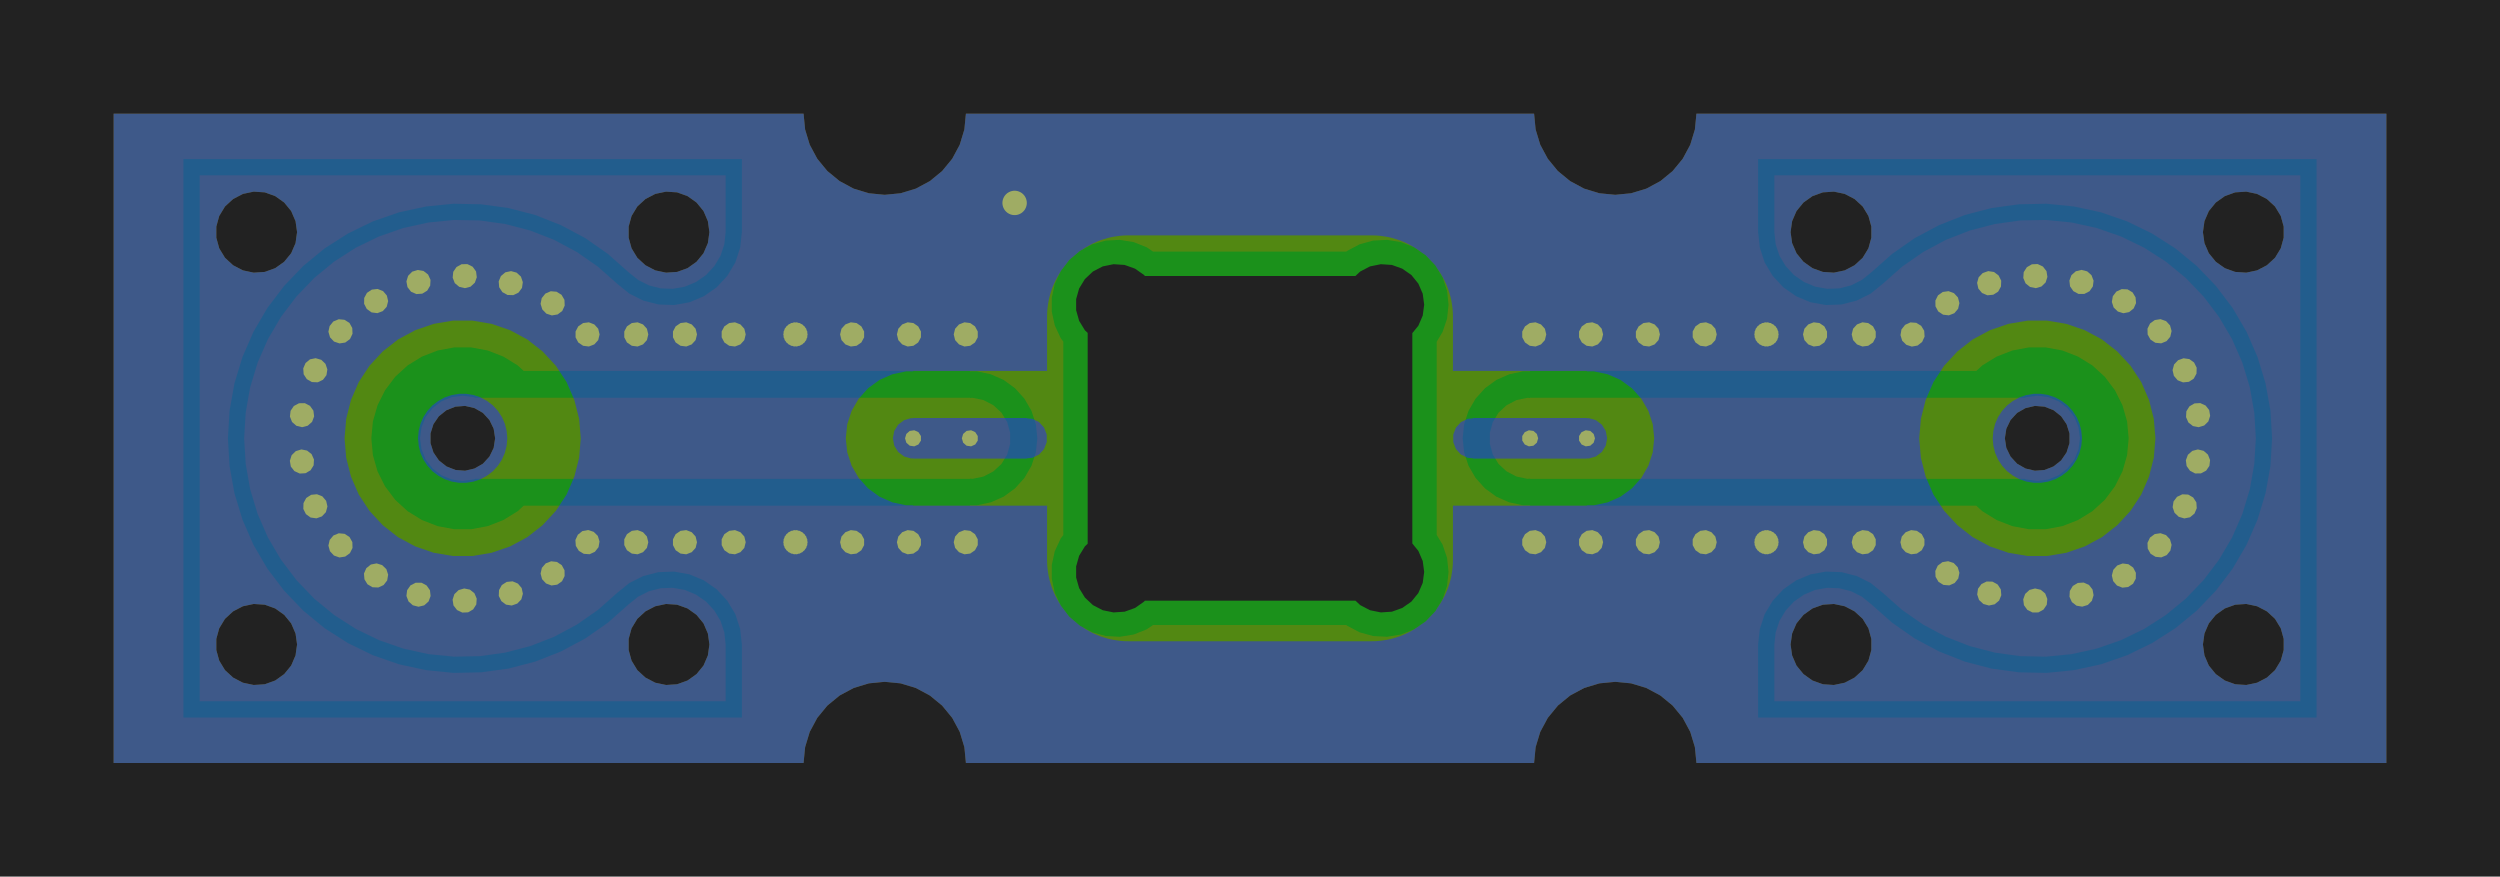 <?xml version="1.0" encoding="UTF-8"?>
<svg xmlns="http://www.w3.org/2000/svg" xmlns:xlink="http://www.w3.org/1999/xlink"
     width="308000.0" height="108000.0" viewBox="-154000.0 -54000.0 308000.0 108000.0">
<defs>
<style type="text/css">
.l3d0 {stroke: rgb(255, 255, 64); fill: rgb(255, 255, 64); fill-opacity: 0.5;}
.l2d0 {stroke: rgb(42, 42, 255); fill: rgb(42, 42, 255); fill-opacity: 0.5;}
.l1d0 {stroke: rgb(21, 255, 21); fill: rgb(21, 255, 21); fill-opacity: 0.5;}
.l0d0 {stroke: rgb(255, 0, 0); fill: rgb(255, 0, 0); fill-opacity: 0.5;}
</style>
</defs>
<rect x="-154000.0" y="-54000.0" width="308000.0" height="108000.0" fill="#222" stroke="none"/>
<g id="2-pin sample holder" transform="scale(1 -1)">
<polygon class="l0d0" points="35190.0,-38050.0 35760.0,-36170.0 36690.0,-34440.0 37930.0,-32930.0 39440.0,-31690.0 41170.0,-30760.0 43050.0,-30190.0 45000.0,-30000.0 46950.0,-30190.0 48830.0,-30760.0 50560.0,-31690.0 52070.0,-32930.0 53280.0,-34400.0 62600.0,-34400.0 62600.0,-25400.0 62810.0,-23490.0 63410.0,-21660.0 64400.0,-20010.0 65710.0,-18600.0 67290.0,-17500.0 69060.0,-16760.0 70960.0,-16420.0 72880.0,-16490.0 74750.0,-16970.0 76470.0,-17830.0 77960.0,-19040.0 80330.0,-21140.0 82930.0,-22950.0 85730.0,-24450.0 88680.0,-25600.0 91750.0,-26400.0 94890.0,-26840.0 98060.0,-26900.0 101210.0,-26590.0 104310.0,-25910.0 107300.0,-24870.0 110150.0,-23490.0 112820.0,-21780.0 115270.0,-19770.0 117470.0,-17480.0 119380.0,-14960.0 120990.0,-12220.0 122260.0,-9320.0 123180.0,-6280.0 123730.0,-3160.0 123920.0,0.0 123730.0,3160.0 123180.0,6280.0 122260.0,9320.0 120990.0,12220.0 119380.0,14960.0 117470.0,17480.0 115270.0,19770.0 112820.0,21780.0 110150.0,23490.0 107300.0,24870.0 104310.0,25910.0 101210.0,26590.0 98060.0,26900.0 94890.0,26840.0 91750.0,26400.0 88680.0,25600.0 85730.0,24450.0 82930.0,22950.0 80330.0,21140.0 77960.0,19040.0 76470.0,17830.0 74750.0,16970.0 72880.0,16490.0 70960.0,16420.0 69060.0,16760.0 67290.0,17500.0 65710.0,18600.0 64400.0,20010.0 63410.0,21660.0 62810.0,23490.0 62600.0,25400.0 62600.0,34400.0 131400.0,34400.0 131400.0,-34400.0 62600.0,-34400.0 53280.0,-34400.0 53310.0,-34440.0 54240.0,-36170.0 54810.0,-38050.0 55000.0,-40000.0 140000.0,-40000.0 140000.0,40000.0 55000.0,40000.0 54810.0,38050.0 54240.0,36170.0 53310.0,34440.0 52070.0,32930.0 50560.0,31690.0 48830.0,30760.0 46950.0,30190.0 45000.0,30000.0 43050.0,30190.0 41170.0,30760.0 39440.0,31690.0 37930.0,32930.0 36690.0,34440.0 35760.0,36170.0 35190.0,38050.0 35000.0,40000.0 -35000.0,40000.0 -35190.0,38050.0 -35760.0,36170.0 -36690.0,34440.0 -37930.0,32930.0 -39440.0,31690.0 -41170.0,30760.0 -43050.0,30190.0 -45000.0,30000.0 -46950.0,30190.0 -48830.0,30760.0 -50560.0,31690.0 -52070.0,32930.0 -53310.0,34440.0 -54240.0,36170.0 -54810.0,38050.0 -55000.0,40000.0 -140000.0,40000.0 -140000.0,-34400.0 -131400.0,-34400.0 -131400.0,34400.0 -62600.0,34400.0 -62600.0,25400.0 -62810.0,23490.0 -63410.0,21660.0 -64400.0,20010.0 -65710.0,18600.0 -67290.0,17500.0 -69060.0,16760.0 -70960.0,16420.0 -72880.0,16490.0 -74750.0,16970.0 -76470.0,17830.0 -77960.0,19040.0 -80330.0,21140.0 -82930.0,22950.0 -85730.0,24450.0 -88680.0,25600.0 -91750.0,26400.0 -94890.0,26840.0 -98060.0,26900.0 -101210.0,26590.0 -104310.0,25910.0 -107300.0,24870.0 -110150.0,23490.0 -112820.0,21780.0 -115270.0,19770.0 -117470.0,17480.0 -118900.0,15600.0 -119380.0,14960.0 -120990.0,12220.0 -122260.0,9320.0 -123180.0,6280.0 -123410.0,5000.0 -123730.0,3160.0 -123920.0,0.0 -108250.0,0.0 -108060.0,2070.0 -107490.0,4060.0 -106560.0,5920.0 -105310.0,7580.0 -103780.0,8980.0 -102010.0,10070.0 -100080.0,10820.0 -98040.0,11200.0 -95960.0,11200.0 -93920.0,10820.0 -91990.0,10070.0 -90220.0,8980.0 -89480.0,8300.0 -34500.0,8300.0 -34500.0,8250.0 -33630.0,8250.0 -31940.0,7890.0 -30350.0,7190.0 -28950.0,6170.0 -27790.0,4880.0 -26920.0,3380.0 -26380.0,1730.0 -26270.0,680.0 -26200.0,0.0 -26380.0,-1730.0 -26920.0,-3380.0 -27790.0,-4880.0 -28950.0,-6170.0 -30350.0,-7190.0 -31940.0,-7890.0 -33630.0,-8250.0 -34500.0,-8250.0 -34500.0,-8300.0 -89480.0,-8300.0 -90220.0,-8980.0 -91990.0,-10070.0 -93920.0,-10820.0 -95960.0,-11200.0 -98040.0,-11200.0 -100080.0,-10820.0 -102010.0,-10070.0 -103780.0,-8980.0 -105310.0,-7580.0 -106560.0,-5920.0 -107490.0,-4060.0 -108060.0,-2070.0 -108250.0,0.0 -123920.0,0.0 -123730.0,-3160.0 -123180.0,-6280.0 -122260.0,-9320.0 -120990.0,-12220.0 -119380.0,-14960.0 -117580.0,-17330.0 -117470.0,-17480.0 -115270.0,-19770.0 -112820.0,-21780.0 -110150.0,-23490.0 -107300.0,-24870.0 -104310.0,-25910.0 -101210.0,-26590.0 -98060.0,-26900.0 -94890.0,-26840.0 -91750.0,-26400.0 -88680.0,-25600.0 -85730.0,-24450.0 -82930.0,-22950.0 -80330.0,-21140.0 -77960.0,-19040.0 -76470.0,-17830.0 -74750.0,-16970.0 -72880.0,-16490.0 -70960.0,-16420.0 -69060.0,-16760.0 -67700.0,-17330.0 -24420.0,-17330.0 -24420.0,-15600.0 -24050.0,-13910.0 -23320.0,-12340.0 -23000.0,-11920.0 -23000.0,11920.0 -23320.0,12340.0 -24050.0,13910.0 -24420.0,15600.0 -24420.0,17330.0 -24050.0,19020.0 -23320.0,20590.0 -22270.0,21970.0 -20950.0,23090.0 -19430.0,23900.0 -17760.0,24360.0 -16030.0,24450.0 -14320.0,24170.0 -12720.0,23530.0 -11940.0,23000.0 11860.0,23000.0 11970.0,23090.0 13500.0,23900.0 15170.0,24360.0 16900.0,24450.0 18600.0,24170.0 20210.0,23530.0 21640.0,22560.0 22830.0,21310.0 23730.0,19820.0 24280.0,18180.0 24460.0,16460.0 24280.0,14740.0 23730.0,13110.0 23000.0,11900.0 23000.0,0.0 26200.0,0.0 26380.0,1730.0 26920.0,3380.0 27790.0,4880.0 28950.0,6170.0 30350.0,7190.0 31940.0,7890.0 33630.0,8250.0 34500.0,8250.0 34500.0,8300.0 89480.0,8300.0 90220.0,8980.0 91990.0,10070.0 93920.0,10820.0 95960.0,11200.0 98040.0,11200.0 100080.0,10820.0 102010.0,10070.0 103780.0,8980.0 105310.0,7580.0 106560.0,5920.0 107490.0,4060.0 108060.0,2070.0 108250.0,0.0 108060.0,-2070.0 107490.0,-4060.0 106560.0,-5920.0 105310.0,-7580.0 103780.0,-8980.0 102010.0,-10070.0 100080.0,-10820.0 98040.0,-11200.0 95960.0,-11200.0 93920.0,-10820.0 91990.0,-10070.0 90220.0,-8980.0 89480.0,-8300.0 34500.0,-8300.0 34500.0,-8250.0 33630.0,-8250.0 31940.0,-7890.0 30350.0,-7190.0 28950.0,-6170.0 27790.0,-4880.0 26920.0,-3380.0 26380.0,-1730.0 26270.0,-680.0 26200.0,0.0 23000.0,0.0 23000.0,-11900.0 23730.0,-13110.0 24280.0,-14740.0 24460.0,-16460.0 24280.0,-18180.0 23730.0,-19820.0 22830.0,-21310.0 21640.0,-22560.0 20210.0,-23530.0 18600.0,-24170.0 16900.0,-24450.0 15170.0,-24360.0 13500.0,-23900.0 11970.0,-23090.0 11860.0,-23000.0 -11940.0,-23000.0 -12720.0,-23530.0 -14320.0,-24170.0 -16030.0,-24450.0 -17760.0,-24360.0 -19430.0,-23900.0 -20950.0,-23090.0 -22270.0,-21970.0 -23320.0,-20590.0 -24050.0,-19020.0 -24420.0,-17330.0 -67700.0,-17330.0 -67290.0,-17500.0 -65710.0,-18600.0 -64400.0,-20010.0 -63410.0,-21660.0 -62810.0,-23490.0 -62810.0,-23530.0 -62600.0,-25400.0 -62600.0,-34400.0 -131400.0,-34400.0 -140000.0,-34400.0 -140000.0,-40000.0 -55000.0,-40000.0 -54810.0,-38050.0 -54240.0,-36170.0 -53310.0,-34440.0 -52070.0,-32930.0 -50560.0,-31690.0 -48830.0,-30760.0 -46950.0,-30190.0 -45000.0,-30000.0 -43050.0,-30190.0 -41170.0,-30760.0 -39440.0,-31690.0 -37930.0,-32930.0 -36690.0,-34440.0 -35760.0,-36170.0 -35190.0,-38050.0 -35000.0,-40000.0 35000.0,-40000.0"/>
<polygon class="l0d0" points="129400.0,-32400.0 129400.0,32400.0 64600.0,32400.0 64600.0,25400.0 66600.0,25400.0 66790.0,26750.0 67330.0,28000.0 68190.0,29050.0 69300.0,29840.0 70580.0,30300.0 71940.0,30390.0 73270.0,30110.0 74480.0,29480.0 75480.0,28560.0 76190.0,27390.0 76550.0,26080.0 76550.0,24720.0 76190.0,23410.0 75480.0,22240.0 74480.0,21320.0 73270.0,20690.0 71940.0,20410.0 70580.0,20500.0 69300.0,20960.0 68190.0,21750.0 67330.0,22800.0 66790.0,24050.0 66600.0,25400.0 64600.0,25400.0 64760.0,23910.0 65230.0,22490.0 66000.0,21210.0 67020.0,20110.0 68250.0,19260.0 69630.0,18680.0 71100.0,18420.0 72600.0,18470.0 74050.0,18840.0 75380.0,19510.0 76550.0,20450.0 79100.0,22710.0 81890.0,24660.0 84890.0,26260.0 88060.0,27510.0 91360.0,28370.0 94730.0,28830.0 98140.0,28900.0 101520.0,28560.0 104850.0,27840.0 108070.0,26720.0 110790.0,25400.0 117400.0,25400.0 117590.0,26750.0 118130.0,28000.0 118990.0,29050.0 120100.0,29840.0 121380.0,30300.0 122740.0,30390.0 124070.0,30110.0 125280.0,29480.0 126280.0,28560.0 126990.0,27390.0 127350.0,26080.0 127350.0,24720.0 126990.0,23410.0 126280.0,22240.0 125280.0,21320.0 124070.0,20690.0 122740.0,20410.0 121380.0,20500.0 120100.0,20960.0 118990.0,21750.0 118130.0,22800.0 117590.0,24050.0 117400.0,25400.0 110790.0,25400.0 111130.0,25230.0 114000.0,23400.0 116630.0,21240.0 118990.0,18780.0 121050.0,16070.0 122770.0,13130.0 124130.0,10010.0 125120.0,6750.0 125720.0,3400.0 125920.0,0.0 125720.0,-3400.0 125120.0,-6750.0 124130.0,-10010.0 122770.0,-13130.0 121050.0,-16070.0 118990.0,-18780.0 116630.0,-21240.0 114000.0,-23400.0 111130.0,-25230.0 110780.0,-25400.0 117400.0,-25400.0 117590.0,-24050.0 118130.0,-22800.0 118990.0,-21750.0 120100.0,-20960.0 121380.0,-20500.0 122740.0,-20410.0 124070.0,-20690.0 125280.0,-21320.0 126280.0,-22240.0 126990.0,-23410.0 127350.0,-24720.0 127350.0,-26080.0 126990.0,-27390.0 126280.0,-28560.0 125280.0,-29480.0 124070.0,-30110.0 122740.0,-30390.0 121380.0,-30300.0 120100.0,-29840.0 118990.0,-29050.0 118130.0,-28000.0 117590.0,-26750.0 117400.0,-25400.0 110780.0,-25400.0 108070.0,-26720.0 104850.0,-27840.0 101520.0,-28560.0 98140.0,-28900.0 94730.0,-28830.0 91360.0,-28370.0 88060.0,-27510.0 84890.0,-26260.0 81890.0,-24660.0 79100.0,-22710.0 76550.0,-20450.0 75380.0,-19510.0 74050.0,-18840.0 72600.0,-18470.0 71100.0,-18420.0 69630.0,-18680.0 68250.0,-19260.0 67020.0,-20110.0 66000.0,-21210.0 65230.0,-22490.0 64760.0,-23910.0 64600.0,-25400.0 66600.0,-25400.0 66790.0,-24050.0 67330.0,-22800.0 68190.0,-21750.0 69300.0,-20960.0 70580.0,-20500.0 71940.0,-20410.0 73270.0,-20690.0 74480.0,-21320.0 75480.0,-22240.0 76190.0,-23410.0 76550.0,-24720.0 76550.0,-26080.0 76190.0,-27390.0 75480.0,-28560.0 74480.0,-29480.0 73270.0,-30110.0 71940.0,-30390.0 70580.0,-30300.0 69300.0,-29840.0 68190.0,-29050.0 67330.0,-28000.0 66790.0,-26750.0 66600.0,-25400.0 64600.0,-25400.0 64600.0,-32400.0"/>
<polygon class="l0d0" points="-101550.0,-2630.0 -100710.0,-3710.0 -99630.0,-4550.0 -98360.0,-5070.0 -97000.0,-5250.0 -95640.0,-5070.0 -95470.0,-5000.0 -34500.0,-5000.0 -34500.0,-4970.0 -34160.0,-4990.0 -32830.0,-4710.0 -31620.0,-4080.0 -30620.0,-3160.0 -29910.0,-1990.0 -29550.0,-680.0 -29550.0,680.0 -29910.0,1990.0 -30620.0,3160.0 -31620.0,4080.0 -32830.0,4710.0 -34160.0,4990.0 -34500.0,4970.0 -34500.0,5000.0 -95470.0,5000.0 -95640.0,5070.0 -97000.0,5250.0 -98360.0,5070.0 -98530.0,5000.0 -99630.0,4550.0 -100710.0,3710.0 -101550.0,2630.0 -102070.0,1360.0 -102250.0,0.0 -102170.0,-600.0 -100960.0,-600.0 -100960.0,600.0 -100600.0,1740.0 -99930.0,2720.0 -99000.0,3460.0 -97890.0,3900.0 -96700.0,3990.0 -95540.0,3720.0 -94510.0,3130.0 -93700.0,2250.0 -93180.0,1180.0 -93000.0,0.0 -93180.0,-1180.0 -93700.0,-2250.0 -94510.0,-3130.0 -95540.0,-3720.0 -96700.0,-3990.0 -97890.0,-3900.0 -99000.0,-3460.0 -99930.0,-2720.0 -100600.0,-1740.0 -100960.0,-600.0 -102170.0,-600.0 -102070.0,-1360.0"/>
<polygon class="l0d0" points="29910.0,-1990.0 30620.0,-3160.0 31620.0,-4080.0 32830.0,-4710.0 34160.0,-4990.0 34500.0,-4970.0 34500.0,-5000.0 95470.0,-5000.0 95640.0,-5070.0 97000.0,-5250.0 98360.0,-5070.0 99630.0,-4550.0 100710.0,-3710.0 101550.0,-2630.0 102070.0,-1360.0 102250.0,0.0 102070.0,1360.0 101550.0,2630.0 100710.0,3710.0 99630.0,4550.0 98360.0,5070.0 97000.0,5250.0 95640.0,5070.0 95470.0,5000.0 34500.0,5000.0 34500.0,4970.0 34160.0,4990.0 32830.0,4710.0 31620.0,4080.0 30620.0,3160.0 29910.0,1990.0 29550.0,680.0 29550.0,0.0 93000.0,0.0 93180.0,1180.0 93700.0,2250.0 94510.0,3130.0 95540.0,3720.0 96700.0,3990.0 97890.0,3900.0 99000.0,3460.0 99930.0,2720.0 100600.0,1740.0 100960.0,600.0 100960.0,-600.0 100600.0,-1740.0 99930.0,-2720.0 99000.0,-3460.0 97890.0,-3900.0 96700.0,-3990.0 95540.0,-3720.0 94510.0,-3130.0 93700.0,-2250.0 93180.0,-1180.0 93000.0,0.0 29550.0,0.0 29550.0,-680.0"/>
<polygon class="l0d0" points="-88060.0,-27510.0 -91360.0,-28370.0 -94730.0,-28830.0 -98140.0,-28900.0 -101520.0,-28560.0 -104850.0,-27840.0 -108070.0,-26720.0 -111130.0,-25230.0 -114000.0,-23400.0 -116630.0,-21240.0 -118990.0,-18780.0 -120090.0,-17330.0 -121050.0,-16070.0 -122770.0,-13130.0 -124130.0,-10010.0 -125120.0,-6750.0 -125720.0,-3400.0 -125920.0,0.0 -125720.0,3400.0 -125430.0,5000.0 -125120.0,6750.0 -124130.0,10010.0 -122770.0,13130.0 -121050.0,16070.0 -118990.0,18780.0 -116630.0,21240.0 -114000.0,23400.0 -111130.0,25230.0 -108070.0,26720.0 -104850.0,27840.0 -101520.0,28560.0 -98140.0,28900.0 -94730.0,28830.0 -91360.0,28370.0 -88060.0,27510.0 -84890.0,26260.0 -82000.0,24720.0 -76550.0,24720.0 -76550.0,26080.0 -76190.0,27390.0 -75480.0,28560.0 -74480.0,29480.0 -73270.0,30110.0 -71940.0,30390.0 -70580.0,30300.0 -69300.0,29840.0 -68190.0,29050.0 -67330.0,28000.0 -66790.0,26750.0 -66600.0,25400.0 -66790.0,24050.0 -67330.0,22800.0 -68190.0,21750.0 -69300.0,20960.0 -70580.0,20500.0 -71940.0,20410.0 -73270.0,20690.0 -74480.0,21320.0 -75480.0,22240.0 -76190.0,23410.0 -76550.0,24720.0 -82000.0,24720.0 -81890.0,24660.0 -79100.0,22710.0 -76550.0,20450.0 -75380.0,19510.0 -74050.0,18840.0 -72600.0,18470.0 -71100.0,18420.0 -69630.0,18680.0 -68250.0,19260.0 -67020.0,20110.0 -66000.0,21210.0 -65230.0,22490.0 -64760.0,23910.0 -64600.0,25400.0 -64600.0,32400.0 -129400.0,32400.0 -129400.0,24720.0 -127350.0,24720.0 -127350.0,26080.0 -126990.0,27390.0 -126280.0,28560.0 -125280.0,29480.0 -124070.0,30110.0 -122740.0,30390.0 -121380.0,30300.0 -120100.0,29840.0 -118990.0,29050.0 -118130.0,28000.0 -117590.0,26750.0 -117400.0,25400.0 -117590.0,24050.0 -118130.0,22800.0 -118990.0,21750.0 -120100.0,20960.0 -121380.0,20500.0 -122740.0,20410.0 -124070.0,20690.0 -125280.0,21320.0 -126280.0,22240.0 -126990.0,23410.0 -127350.0,24720.0 -129400.0,24720.0 -129400.0,-26080.0 -127350.0,-26080.0 -127350.0,-24720.0 -126990.0,-23410.0 -126280.0,-22240.0 -125280.0,-21320.0 -124070.0,-20690.0 -122740.0,-20410.0 -121380.0,-20500.0 -120100.0,-20960.0 -118990.0,-21750.0 -118130.0,-22800.0 -117590.0,-24050.0 -117400.0,-25400.0 -117590.0,-26750.0 -118130.0,-28000.0 -118990.0,-29050.0 -120100.0,-29840.0 -121380.0,-30300.0 -122740.0,-30390.0 -124070.0,-30110.0 -125280.0,-29480.0 -126280.0,-28560.0 -126990.0,-27390.0 -127350.0,-26080.0 -129400.0,-26080.0 -129400.0,-32400.0 -64600.0,-32400.0 -64600.0,-25400.0 -64760.0,-23910.0 -65230.0,-22490.0 -66000.0,-21210.0 -67020.0,-20110.0 -68250.0,-19260.0 -69630.0,-18680.0 -71100.0,-18420.0 -72600.0,-18470.0 -74050.0,-18840.0 -75380.0,-19510.0 -76550.0,-20450.0 -79100.0,-22710.0 -81890.0,-24660.0 -84560.0,-26080.0 -76550.0,-26080.0 -76550.0,-24720.0 -76190.0,-23410.0 -75480.0,-22240.0 -74480.0,-21320.0 -73270.0,-20690.0 -71940.0,-20410.0 -70580.0,-20500.0 -69300.0,-20960.0 -68190.0,-21750.0 -67330.0,-22800.0 -66790.0,-24050.0 -66600.0,-25400.0 -66790.0,-26750.0 -67330.0,-28000.0 -68190.0,-29050.0 -69300.0,-29840.0 -70580.0,-30300.0 -71940.0,-30390.0 -73270.0,-30110.0 -74480.0,-29480.0 -75480.0,-28560.0 -76190.0,-27390.0 -76550.0,-26080.0 -84560.0,-26080.0 -84890.0,-26260.0"/>
<polygon class="l1d0" points="35190.0,-38050.0 35760.0,-36170.0 36690.0,-34440.0 37930.0,-32930.0 39440.0,-31690.0 41170.0,-30760.0 43050.0,-30190.0 45000.0,-30000.0 46950.0,-30190.0 48830.0,-30760.0 50560.0,-31690.0 52070.0,-32930.0 53310.0,-34440.0 54240.0,-36170.0 54810.0,-38050.0 55000.0,-40000.0 140000.0,-40000.0 140000.0,40000.0 55000.0,40000.0 54810.0,38050.0 54240.0,36170.0 53310.0,34440.0 52070.0,32930.0 50560.0,31690.0 48830.0,30760.0 46950.0,30190.0 45000.0,30000.0 43050.0,30190.0 41170.0,30760.0 39440.0,31690.0 37930.0,32930.0 36690.0,34440.0 35760.0,36170.0 35190.0,38050.0 35000.0,40000.0 -35000.0,40000.0 -35190.0,38050.0 -35760.0,36170.0 -36690.0,34440.0 -37930.0,32930.0 -39440.0,31690.0 -41170.0,30760.0 -43050.0,30190.0 -45000.0,30000.0 -46950.0,30190.0 -48830.0,30760.0 -50560.0,31690.0 -52070.0,32930.0 -53310.0,34440.0 -54240.0,36170.0 -54810.0,38050.0 -55000.0,40000.0 -140000.0,40000.0 -140000.0,24720.0 -127350.0,24720.0 -127350.0,26080.0 -126990.0,27390.0 -126280.0,28560.0 -125280.0,29480.0 -124070.0,30110.0 -122740.0,30390.0 -121380.0,30300.0 -120100.0,29840.0 -118990.0,29050.0 -118130.0,28000.0 -117590.0,26750.0 -117400.0,25400.0 -117500.0,24720.0 -76550.0,24720.0 -76550.0,26080.0 -76190.0,27390.0 -75480.0,28560.0 -74480.0,29480.0 -73270.0,30110.0 -71940.0,30390.0 -70580.0,30300.0 -69300.0,29840.0 -68190.0,29050.0 -67330.0,28000.0 -66790.0,26750.0 -66600.0,25400.0 66600.0,25400.0 66790.0,26750.0 67330.0,28000.0 68190.0,29050.0 69300.0,29840.0 70580.0,30300.0 71940.0,30390.0 73270.0,30110.0 74480.0,29480.0 75480.0,28560.0 76190.0,27390.0 76550.0,26080.0 76550.0,25400.0 117400.0,25400.0 117590.0,26750.0 118130.0,28000.0 118990.0,29050.0 120100.0,29840.0 121380.0,30300.0 122740.0,30390.0 124070.0,30110.0 125280.0,29480.0 126280.0,28560.0 126990.0,27390.0 127350.0,26080.0 127350.0,24720.0 126990.0,23410.0 126280.0,22240.0 125280.0,21320.0 124070.0,20690.0 122740.0,20410.0 121380.0,20500.0 120100.0,20960.0 118990.0,21750.0 118130.0,22800.0 117590.0,24050.0 117400.0,25400.0 76550.0,25400.0 76550.0,24720.0 76190.0,23410.0 75480.0,22240.0 74480.0,21320.0 73270.0,20690.0 71940.0,20410.0 70580.0,20500.0 69300.0,20960.0 68190.0,21750.0 67330.0,22800.0 66790.0,24050.0 66600.0,25400.0 -66600.0,25400.0 -66790.0,24050.0 -67330.0,22800.0 -68190.0,21750.0 -69300.0,20960.0 -70580.0,20500.0 -71940.0,20410.0 -73270.0,20690.0 -74480.0,21320.0 -75480.0,22240.0 -76190.0,23410.0 -76550.0,24720.0 -117500.0,24720.0 -117590.0,24050.0 -118130.0,22800.0 -118990.0,21750.0 -120100.0,20960.0 -121380.0,20500.0 -122740.0,20410.0 -124070.0,20690.0 -125280.0,21320.0 -126280.0,22240.0 -126990.0,23410.0 -127350.0,24720.0 -140000.0,24720.0 -140000.0,-600.0 -100960.0,-600.0 -100960.0,600.0 -100600.0,1740.0 -99930.0,2720.0 -99000.0,3460.0 -97890.0,3900.0 -96700.0,3990.0 -95540.0,3720.0 -94510.0,3130.0 -93700.0,2250.0 -93180.0,1180.0 -93000.0,0.0 -93180.0,-1180.0 -93700.0,-2250.0 -94510.0,-3130.0 -95540.0,-3720.0 -96700.0,-3990.0 -97890.0,-3900.0 -99000.0,-3460.0 -99930.0,-2720.0 -100600.0,-1740.0 -100960.0,-600.0 -140000.0,-600.0 -140000.0,-17150.0 -21420.0,-17150.0 -21420.0,-15780.0 -21050.0,-14470.0 -20340.0,-13310.0 -20000.0,-12990.0 -20000.0,12990.0 -20340.0,13310.0 -21050.0,14470.0 -21420.0,15780.0 -21420.0,17150.0 -21050.0,18460.0 -20340.0,19620.0 -19350.0,20550.0 -18140.0,21180.0 -16810.0,21450.0 -15450.0,21360.0 -14160.0,20900.0 -13050.0,20120.0 -12950.0,20000.0 12990.0,20000.0 13580.0,20550.0 14790.0,21180.0 16120.0,21450.0 17480.0,21360.0 18760.0,20900.0 19880.0,20120.0 20740.0,19060.0 21280.0,17810.0 21460.0,16460.0 21280.0,15120.0 20740.0,13870.0 20000.0,12960.0 20000.0,0.0 93000.0,0.0 93180.0,1180.0 93700.0,2250.0 94510.0,3130.0 95540.0,3720.0 96700.0,3990.0 97890.0,3900.0 99000.0,3460.0 99930.0,2720.0 100600.0,1740.0 100960.0,600.0 100960.0,-600.0 100600.0,-1740.0 99930.0,-2720.0 99000.0,-3460.0 97890.0,-3900.0 96700.0,-3990.0 95540.0,-3720.0 94510.0,-3130.0 93700.0,-2250.0 93180.0,-1180.0 93000.0,0.0 20000.0,0.0 20000.0,-12960.0 20740.0,-13870.0 21280.0,-15120.0 21460.0,-16460.0 21280.0,-17810.0 20740.0,-19060.0 19880.0,-20120.0 18760.0,-20900.0 17480.0,-21360.0 16120.0,-21450.0 14790.0,-21180.0 13580.0,-20550.0 12990.0,-20000.0 -12950.0,-20000.0 -13050.0,-20120.0 -14160.0,-20900.0 -15450.0,-21360.0 -16810.0,-21450.0 -18140.0,-21180.0 -19350.0,-20550.0 -20340.0,-19620.0 -21050.0,-18460.0 -21420.0,-17150.0 -140000.0,-17150.0 -140000.0,-26080.0 -127350.0,-26080.0 -127350.0,-24720.0 -126990.0,-23410.0 -126280.0,-22240.0 -125280.0,-21320.0 -124070.0,-20690.0 -122740.0,-20410.0 -121380.0,-20500.0 -120100.0,-20960.0 -118990.0,-21750.0 -118130.0,-22800.0 -117590.0,-24050.0 -117400.0,-25400.0 -117500.0,-26080.0 -76550.0,-26080.0 -76550.0,-24720.0 -76190.0,-23410.0 -75480.0,-22240.0 -74480.0,-21320.0 -73270.0,-20690.0 -71940.0,-20410.0 -70580.0,-20500.0 -69300.0,-20960.0 -68190.0,-21750.0 -67330.0,-22800.0 -66790.0,-24050.0 -66600.0,-25400.0 66600.0,-25400.0 66790.0,-24050.0 67330.0,-22800.0 68190.0,-21750.0 69300.0,-20960.0 70580.0,-20500.0 71940.0,-20410.0 73270.0,-20690.0 74480.0,-21320.0 75480.0,-22240.0 76190.0,-23410.0 76550.0,-24720.0 76550.0,-25400.0 117400.0,-25400.0 117590.0,-24050.0 118130.0,-22800.0 118990.0,-21750.0 120100.0,-20960.0 121380.0,-20500.0 122740.0,-20410.0 124070.0,-20690.0 125280.0,-21320.0 126280.0,-22240.0 126990.0,-23410.0 127350.0,-24720.0 127350.0,-26080.0 126990.0,-27390.0 126280.0,-28560.0 125280.0,-29480.0 124070.0,-30110.0 122740.0,-30390.0 121380.0,-30300.0 120100.0,-29840.0 118990.0,-29050.0 118130.0,-28000.0 117590.0,-26750.0 117400.0,-25400.0 76550.0,-25400.0 76550.0,-26080.0 76190.0,-27390.0 75480.0,-28560.0 74480.0,-29480.0 73270.0,-30110.0 71940.0,-30390.0 70580.0,-30300.0 69300.0,-29840.0 68190.0,-29050.0 67330.0,-28000.0 66790.0,-26750.0 66600.0,-25400.0 -66600.0,-25400.0 -66790.0,-26750.0 -67330.0,-28000.0 -68190.0,-29050.0 -69300.0,-29840.0 -70580.0,-30300.0 -71940.0,-30390.0 -73270.0,-30110.0 -74480.0,-29480.0 -75480.0,-28560.0 -76190.0,-27390.0 -76550.0,-26080.0 -117500.0,-26080.0 -117590.0,-26750.0 -118130.0,-28000.0 -118990.0,-29050.0 -120100.0,-29840.0 -121380.0,-30300.0 -122740.0,-30390.0 -124070.0,-30110.0 -125280.0,-29480.0 -126280.0,-28560.0 -126990.0,-27390.0 -127350.0,-26080.0 -140000.0,-26080.0 -140000.0,-40000.0 -55000.0,-40000.0 -54810.0,-38050.0 -54240.0,-36170.0 -53310.0,-34440.0 -52070.0,-32930.0 -50560.0,-31690.0 -48830.0,-30760.0 -46950.0,-30190.0 -45000.0,-30000.0 -43050.0,-30190.0 -41170.0,-30760.0 -39440.0,-31690.0 -37930.0,-32930.0 -36690.0,-34440.0 -35760.0,-36170.0 -35190.0,-38050.0 -35000.0,-40000.0 35000.0,-40000.0"/>
<polygon class="l2d0" points="-43050.0,-30190.0 -41170.0,-30760.0 -39440.0,-31690.0 -37930.0,-32930.0 -36690.0,-34440.0 -35760.0,-36170.0 -35190.0,-38050.0 -35000.0,-40000.0 35000.0,-40000.0 35190.0,-38050.0 35760.0,-36170.0 36690.0,-34440.0 37930.0,-32930.0 39440.0,-31690.0 41170.0,-30760.0 43050.0,-30190.0 45000.0,-30000.0 46950.0,-30190.0 48210.0,-30570.0 48830.0,-30760.0 50560.0,-31690.0 52070.0,-32930.0 53310.0,-34440.0 54240.0,-36170.0 54810.0,-38050.0 55000.0,-40000.0 140000.0,-40000.0 140000.0,40000.0 55000.0,40000.0 54810.0,38050.0 54240.0,36170.0 53310.0,34440.0 52070.0,32930.0 50560.0,31690.0 48830.0,30760.0 48210.0,30570.0 47050.0,30220.0 46950.0,30190.0 45000.0,30000.0 43050.0,30190.0 41170.0,30760.0 39440.0,31690.0 37930.0,32930.0 36690.0,34440.0 35760.0,36170.0 35190.0,38050.0 35000.0,40000.0 -35000.0,40000.0 -35190.0,38050.0 -35760.0,36170.0 -36690.0,34440.0 -37930.0,32930.0 -39440.0,31690.0 -41170.0,30760.0 -43050.0,30190.0 -45000.0,30000.0 -45650.0,30060.0 -46950.0,30190.0 -48830.0,30760.0 -50560.0,31690.0 -52070.0,32930.0 -53310.0,34440.0 -54240.0,36170.0 -54810.0,38050.0 -55000.0,40000.0 -140000.0,40000.0 -140000.0,24720.0 -127350.0,24720.0 -127350.0,26080.0 -126990.0,27390.0 -126280.0,28560.0 -125280.0,29480.0 -124070.0,30110.0 -122740.0,30390.0 -121380.0,30300.0 -120100.0,29840.0 -118990.0,29050.0 -118130.0,28000.0 -117590.0,26750.0 -117400.0,25400.0 -117500.0,24720.0 -76550.0,24720.0 -76550.0,26080.0 -76190.0,27390.0 -75480.0,28560.0 -74480.0,29480.0 -73270.0,30110.0 -71940.0,30390.0 -70580.0,30300.0 -69300.0,29840.0 -68190.0,29050.0 -67330.0,28000.0 -66790.0,26750.0 -66600.0,25400.0 66600.0,25400.0 66790.0,26750.0 67330.0,28000.0 68190.0,29050.0 69300.0,29840.0 70580.0,30300.0 71940.0,30390.0 73270.0,30110.0 74480.0,29480.0 75480.0,28560.0 76190.0,27390.0 76550.0,26080.0 76550.0,25400.0 117400.0,25400.0 117590.0,26750.0 118130.0,28000.0 118990.0,29050.0 120100.0,29840.0 121380.0,30300.0 122740.0,30390.0 124070.0,30110.0 125280.0,29480.0 126280.0,28560.0 126990.0,27390.0 127350.0,26080.0 127350.0,24720.0 126990.0,23410.0 126280.0,22240.0 125280.0,21320.0 124070.0,20690.0 122740.0,20410.0 121380.0,20500.0 120100.0,20960.0 118990.0,21750.0 118130.0,22800.0 117590.0,24050.0 117400.0,25400.0 76550.0,25400.0 76550.0,24720.0 76190.0,23410.0 75480.0,22240.0 74480.0,21320.0 73270.0,20690.0 71940.0,20410.0 70580.0,20500.0 69300.0,20960.0 68190.0,21750.0 67330.0,22800.0 66790.0,24050.0 66600.0,25400.0 -66600.0,25400.0 -66790.0,24050.0 -67330.0,22800.0 -68190.0,21750.0 -69300.0,20960.0 -70580.0,20500.0 -71940.0,20410.0 -73270.0,20690.0 -74480.0,21320.0 -75480.0,22240.0 -76190.0,23410.0 -76550.0,24720.0 -117500.0,24720.0 -117590.0,24050.0 -118130.0,22800.0 -118990.0,21750.0 -120100.0,20960.0 -121380.0,20500.0 -122740.0,20410.0 -124070.0,20690.0 -125280.0,21320.0 -126280.0,22240.0 -126990.0,23410.0 -127350.0,24720.0 -140000.0,24720.0 -140000.0,0.0 -111550.0,0.0 -111350.0,2390.0 -110760.0,4720.0 -109800.0,6930.0 -108480.0,8940.0 -106850.0,10700.0 -104960.0,12180.0 -102840.0,13320.0 -100570.0,14100.0 -98200.0,14500.0 -95800.0,14500.0 -93430.0,14100.0 -91160.0,13320.0 -89040.0,12180.0 -87150.0,10700.0 -85520.0,8940.0 -84200.0,6930.0 -83240.0,4720.0 -82650.0,2390.0 -82450.0,0.0 -49800.0,0.0 -49620.0,1730.0 -49080.0,3380.0 -48210.0,4880.0 -47050.0,6170.0 -45650.0,7190.0 -44060.0,7890.0 -42370.0,8250.0 -41500.0,8250.0 -41500.0,8300.0 -25000.0,8300.0 -25000.0,15000.0 -24990.0,15510.0 -24950.0,16010.0 -24880.0,16510.0 -24800.0,17010.0 -24680.0,17510.0 -24540.0,17990.0 -24380.0,18470.0 -24190.0,18940.0 -23980.0,19400.0 -23740.0,19850.0 -23490.0,20290.0 -23390.0,20440.0 -23320.0,20590.0 -22270.0,21970.0 -20950.0,23090.0 -20650.0,23250.0 -20290.0,23490.0 -19850.0,23740.0 -19400.0,23980.0 -18940.0,24190.0 -18470.0,24380.0 -17990.0,24540.0 -17510.0,24680.0 -17010.0,24800.0 -16510.0,24880.0 -16010.0,24950.0 -15510.0,24990.0 -15000.0,25000.0 15000.0,25000.0 15510.0,24990.0 16010.0,24950.0 16510.0,24880.0 17010.0,24800.0 17510.0,24680.0 17990.0,24540.0 18470.0,24380.0 18940.0,24190.0 19400.0,23980.0 19850.0,23740.0 20290.0,23490.0 20710.0,23210.0 21120.0,22910.0 21640.0,22560.0 22830.0,21310.0 23110.0,20850.0 23210.0,20710.0 23490.0,20290.0 23740.0,19850.0 23980.0,19400.0 24190.0,18940.0 24380.0,18470.0 24540.0,17990.0 24680.0,17510.0 24800.0,17010.0 24880.0,16510.0 24950.0,16010.0 24990.0,15510.0 25000.0,15000.0 25000.0,8300.0 41500.0,8300.0 41500.0,8250.0 42370.0,8250.0 44060.0,7890.0 45000.0,7480.0 45650.0,7190.0 46950.0,6240.0 47050.0,6170.0 48210.0,4880.0 49080.0,3380.0 49620.0,1730.0 49800.0,0.0 82450.0,0.0 82650.0,2390.0 83240.0,4720.0 84200.0,6930.0 85520.0,8940.0 87150.0,10700.0 89040.0,12180.0 91160.0,13320.0 93430.0,14100.0 95800.0,14500.0 98200.0,14500.0 100570.0,14100.0 102840.0,13320.0 104960.0,12180.0 106850.0,10700.0 108480.0,8940.0 109800.0,6930.0 110760.0,4720.0 111350.0,2390.0 111550.0,0.0 111350.0,-2390.0 110760.0,-4720.0 109800.0,-6930.0 108480.0,-8940.0 106850.0,-10700.0 104960.0,-12180.0 102840.0,-13320.0 100570.0,-14100.0 98200.0,-14500.0 95800.0,-14500.0 93430.0,-14100.0 91160.0,-13320.0 89040.0,-12180.0 87150.0,-10700.0 85520.0,-8940.0 84200.0,-6930.0 83240.0,-4720.0 82650.0,-2390.0 82450.0,0.0 49800.0,0.0 49620.0,-1730.0 49080.0,-3380.0 48210.0,-4880.0 47050.0,-6170.0 46950.0,-6240.0 45650.0,-7190.0 45000.0,-7480.0 44060.0,-7890.0 42370.0,-8250.0 41500.0,-8250.0 41500.0,-8300.0 25000.0,-8300.0 25000.0,-15000.0 24990.0,-15510.0 24950.0,-16010.0 24880.0,-16510.0 24800.0,-17010.0 24680.0,-17510.0 24540.0,-17990.0 24380.0,-18470.0 24190.0,-18940.0 23980.0,-19400.0 23740.0,-19850.0 23490.0,-20290.0 23210.0,-20710.0 23110.0,-20850.0 22830.0,-21310.0 21640.0,-22560.0 21070.0,-22950.0 20710.0,-23210.0 20290.0,-23490.0 19850.0,-23740.0 19400.0,-23980.0 18940.0,-24190.0 18470.0,-24380.0 17990.0,-24540.0 17510.0,-24680.0 17010.0,-24800.0 16510.0,-24880.0 16010.0,-24950.0 15510.0,-24990.0 15000.0,-25000.0 -15000.0,-25000.0 -15510.0,-24990.0 -16010.0,-24950.0 -16510.0,-24880.0 -17010.0,-24800.0 -17510.0,-24680.0 -17990.0,-24540.0 -18470.0,-24380.0 -18940.0,-24190.0 -19400.0,-23980.0 -19850.0,-23740.0 -20290.0,-23490.0 -20650.0,-23250.0 -20950.0,-23090.0 -22270.0,-21970.0 -23320.0,-20590.0 -23390.0,-20440.0 -23490.0,-20290.0 -23740.0,-19850.0 -23980.0,-19400.0 -24190.0,-18940.0 -24380.0,-18470.0 -24540.0,-17990.0 -24680.0,-17510.0 -24800.0,-17010.0 -24880.0,-16510.0 -24950.0,-16010.0 -24990.0,-15510.0 -25000.0,-15000.0 -25000.0,-8300.0 -41500.0,-8300.0 -41500.0,-8250.0 -42370.0,-8250.0 -44060.0,-7890.0 -45650.0,-7190.0 -47050.0,-6170.0 -48210.0,-4880.0 -49080.0,-3380.0 -49620.0,-1730.0 -49800.0,0.0 -82450.0,0.0 -82650.0,-2390.0 -83240.0,-4720.0 -84200.0,-6930.0 -85520.0,-8940.0 -87150.0,-10700.0 -89040.0,-12180.0 -91160.0,-13320.0 -93430.0,-14100.0 -95800.0,-14500.0 -98200.0,-14500.0 -100570.0,-14100.0 -102840.0,-13320.0 -104960.0,-12180.0 -106850.0,-10700.0 -108480.0,-8940.0 -109800.0,-6930.0 -110760.0,-4720.0 -111350.0,-2390.0 -111550.0,0.0 -140000.0,0.0 -140000.0,-26080.0 -127350.0,-26080.0 -127350.0,-24720.0 -126990.0,-23410.0 -126280.0,-22240.0 -125280.0,-21320.0 -124070.0,-20690.0 -122740.0,-20410.0 -121380.0,-20500.0 -120100.0,-20960.0 -118990.0,-21750.0 -118130.0,-22800.0 -117590.0,-24050.0 -117400.0,-25400.0 -117500.0,-26080.0 -76550.0,-26080.0 -76550.0,-24720.0 -76190.0,-23410.0 -75480.0,-22240.0 -74480.0,-21320.0 -73270.0,-20690.0 -71940.0,-20410.0 -70580.0,-20500.0 -69300.0,-20960.0 -68190.0,-21750.0 -67330.0,-22800.0 -66790.0,-24050.0 -66600.0,-25400.0 66600.0,-25400.0 66790.0,-24050.0 67330.0,-22800.0 68190.0,-21750.0 69300.0,-20960.0 70580.0,-20500.0 71940.0,-20410.0 73270.0,-20690.0 74480.0,-21320.0 75480.0,-22240.0 76190.0,-23410.0 76550.0,-24720.0 76550.0,-25400.0 117400.0,-25400.0 117590.0,-24050.0 118130.0,-22800.0 118990.0,-21750.0 120100.0,-20960.0 121380.0,-20500.0 122740.0,-20410.0 124070.0,-20690.0 125280.0,-21320.0 126280.0,-22240.0 126990.0,-23410.0 127350.0,-24720.0 127350.0,-26080.0 126990.0,-27390.0 126280.0,-28560.0 125280.0,-29480.0 124070.0,-30110.0 122740.0,-30390.0 121380.0,-30300.0 120100.0,-29840.0 118990.0,-29050.0 118130.0,-28000.0 117590.0,-26750.0 117400.0,-25400.0 76550.0,-25400.0 76550.0,-26080.0 76190.0,-27390.0 75480.0,-28560.0 74480.0,-29480.0 73270.0,-30110.0 71940.0,-30390.0 70580.0,-30300.0 69300.0,-29840.0 68190.0,-29050.0 67330.0,-28000.0 66790.0,-26750.0 66600.0,-25400.0 -66600.0,-25400.0 -66790.0,-26750.0 -67330.0,-28000.0 -68190.0,-29050.0 -69300.0,-29840.0 -70580.0,-30300.0 -71940.0,-30390.0 -73270.0,-30110.0 -74480.0,-29480.0 -75480.0,-28560.0 -76190.0,-27390.0 -76550.0,-26080.0 -117500.0,-26080.0 -117590.0,-26750.0 -118130.0,-28000.0 -118990.0,-29050.0 -120100.0,-29840.0 -121380.0,-30300.0 -122740.0,-30390.0 -124070.0,-30110.0 -125280.0,-29480.0 -126280.0,-28560.0 -126990.0,-27390.0 -127350.0,-26080.0 -140000.0,-26080.0 -140000.0,-40000.0 -55000.0,-40000.0 -54810.0,-38050.0 -54240.0,-36170.0 -53310.0,-34440.0 -52070.0,-32930.0 -50560.0,-31690.0 -48830.0,-30760.0 -46950.0,-30190.0 -45650.0,-30060.0 -45000.0,-30000.0"/>
<polygon class="l2d0" points="91800.0,-1790.0 92160.0,-2620.0 92660.0,-3380.0 93270.0,-4050.0 93990.0,-4600.0 94790.0,-5040.0 95650.0,-5330.0 96550.0,-5480.0 97450.0,-5480.0 98350.0,-5330.0 99210.0,-5040.0 100010.0,-4600.0 100730.0,-4050.0 101340.0,-3380.0 101840.0,-2620.0 102200.0,-1790.0 102420.0,-910.0 102500.0,0.0 102420.0,910.0 102200.0,1790.0 101840.0,2620.0 101340.0,3380.0 100730.0,4050.0 100010.0,4600.0 99210.0,5040.0 98350.0,5330.0 97450.0,5480.0 96550.0,5480.0 95650.0,5330.0 94790.0,5040.0 93990.0,4600.0 93270.0,4050.0 92660.0,3380.0 92160.0,2620.0 91800.0,1790.0 91580.0,910.0 91500.0,0.0 93000.0,0.0 93180.0,1180.0 93700.0,2250.0 94510.0,3130.0 95540.0,3720.0 96700.0,3990.0 97890.0,3900.0 99000.0,3460.0 99930.0,2720.0 100600.0,1740.0 100960.0,600.0 100960.0,-600.0 100600.0,-1740.0 99930.0,-2720.0 99000.0,-3460.0 97890.0,-3900.0 96700.0,-3990.0 95540.0,-3720.0 94510.0,-3130.0 93700.0,-2250.0 93180.0,-1180.0 93000.0,0.0 91500.0,0.0 91580.0,-910.0"/>
<polygon class="l2d0" points="-102200.0,-1790.0 -101840.0,-2620.0 -101340.0,-3380.0 -100730.0,-4050.0 -100010.0,-4600.0 -99210.0,-5040.0 -98350.0,-5330.0 -97450.0,-5480.0 -96550.0,-5480.0 -95650.0,-5330.0 -94790.0,-5040.0 -93990.0,-4600.0 -93270.0,-4050.0 -92660.0,-3380.0 -92160.0,-2620.0 -91800.0,-1790.0 -91580.0,-910.0 -91500.0,0.0 -91580.0,910.0 -91800.0,1790.0 -92160.0,2620.0 -92660.0,3380.0 -93270.0,4050.0 -93990.0,4600.0 -94790.0,5040.0 -95650.0,5330.0 -96550.0,5480.0 -97450.0,5480.0 -98350.0,5330.0 -99210.0,5040.0 -100010.0,4600.0 -100730.0,4050.0 -101340.0,3380.0 -101840.0,2620.0 -102200.0,1790.0 -102420.0,910.0 -102500.0,0.0 -102440.0,-600.0 -100960.0,-600.0 -100960.0,600.0 -100600.0,1740.0 -99930.0,2720.0 -99000.0,3460.0 -97890.0,3900.0 -96700.0,3990.0 -95540.0,3720.0 -94510.0,3130.0 -93700.0,2250.0 -93180.0,1180.0 -93000.0,0.0 -93180.0,-1180.0 -93700.0,-2250.0 -94510.0,-3130.0 -95540.0,-3720.0 -96700.0,-3990.0 -97890.0,-3900.0 -99000.0,-3460.0 -99930.0,-2720.0 -100600.0,-1740.0 -100960.0,-600.0 -102440.0,-600.0 -102420.0,-910.0"/>
<polygon class="l2d0" points="41500.0,-2470.0 41730.0,-2490.0 42610.0,-2240.0 43350.0,-1680.0 43830.0,-900.0 44000.0,0.0 43830.0,900.0 43350.0,1680.0 42610.0,2240.0 41730.0,2490.0 41500.0,2470.0 41500.0,2500.0 27500.0,2500.0 27500.0,2470.0 26820.0,2400.0 25990.0,2000.0 25370.0,1320.0 25040.0,460.0 25040.0,-460.0 25370.0,-1320.0 25990.0,-2000.0 26820.0,-2400.0 27500.0,-2470.0 27500.0,-2500.0 41500.0,-2500.0"/>
<polygon class="l2d0" points="-27500.0,-2470.0 -26820.0,-2400.0 -25990.0,-2000.0 -25370.0,-1320.0 -25040.0,-460.0 -25040.0,460.0 -25370.0,1320.0 -25990.0,2000.0 -26820.0,2400.0 -27500.0,2470.0 -27500.0,2500.0 -41500.0,2500.0 -41500.0,2470.0 -41730.0,2490.0 -42610.0,2240.0 -43350.0,1680.0 -43830.0,900.0 -44000.0,0.0 -43830.0,-900.0 -43350.0,-1680.0 -42610.0,-2240.0 -41730.0,-2490.0 -41500.0,-2470.0 -41500.0,-2500.0 -27500.0,-2500.0"/>
<polygon class="l3d0" points="-28860.0,27510.0 -28790.0,27510.0 -28750.0,27520.0 -28720.0,27530.0 -28690.0,27530.0 -28650.0,27540.0 -28620.0,27550.0 -28580.0,27560.0 -28520.0,27580.0 -28480.0,27590.0 -28450.0,27600.0 -28420.0,27620.0 -28390.0,27630.0 -28350.0,27650.0 -28320.0,27660.0 -28260.0,27700.0 -28230.0,27710.0 -28080.0,27810.0 -28030.0,27860.0 -28000.0,27880.0 -27880.0,28000.0 -27860.0,28030.0 -27810.0,28080.0 -27710.0,28230.0 -27700.0,28260.0 -27660.0,28320.0 -27650.0,28350.0 -27630.0,28390.0 -27620.0,28420.0 -27600.0,28450.0 -27590.0,28480.0 -27580.0,28520.0 -27560.0,28580.0 -27550.0,28620.0 -27540.0,28650.0 -27530.0,28690.0 -27530.0,28720.0 -27520.0,28750.0 -27510.0,28790.0 -27510.0,28860.0 -27500.0,28890.0 -27500.0,29110.0 -27510.0,29140.0 -27510.0,29210.0 -27520.0,29250.0 -27530.0,29280.0 -27530.0,29310.0 -27540.0,29350.0 -27550.0,29380.0 -27560.0,29420.0 -27580.0,29480.0 -27590.0,29520.0 -27600.0,29550.0 -27620.0,29580.0 -27630.0,29610.0 -27650.0,29650.0 -27660.0,29680.0 -27700.0,29740.0 -27710.0,29770.0 -27810.0,29920.0 -27860.0,29970.0 -27880.0,30000.0 -28000.0,30120.0 -28030.0,30140.0 -28080.0,30190.0 -28230.0,30290.0 -28260.0,30300.0 -28320.0,30340.0 -28350.0,30350.0 -28390.0,30370.0 -28420.0,30380.0 -28450.0,30400.0 -28480.0,30410.0 -28520.0,30420.0 -28580.0,30440.0 -28620.0,30450.0 -28650.0,30460.0 -28690.0,30470.0 -28720.0,30470.0 -28750.0,30480.0 -28790.0,30490.0 -28860.0,30490.0 -28890.0,30500.0 -29110.0,30500.0 -29140.0,30490.0 -29210.0,30490.0 -29250.0,30480.0 -29280.0,30470.0 -29310.0,30470.0 -29350.0,30460.0 -29380.0,30450.0 -29420.0,30440.0 -29480.0,30420.0 -29520.0,30410.0 -29550.0,30400.0 -29580.0,30380.0 -29610.0,30370.0 -29650.0,30350.0 -29680.0,30340.0 -29740.0,30300.0 -29770.0,30290.0 -29920.0,30190.0 -29970.0,30140.0 -30000.0,30120.0 -30120.0,30000.0 -30140.0,29970.0 -30190.0,29920.0 -30290.0,29770.0 -30300.0,29740.0 -30340.0,29680.0 -30350.0,29650.0 -30370.0,29610.0 -30380.0,29580.0 -30400.0,29550.0 -30410.0,29520.0 -30420.0,29480.0 -30440.0,29420.0 -30450.0,29380.0 -30460.0,29350.0 -30470.0,29310.0 -30470.0,29280.0 -30480.0,29250.0 -30490.0,29210.0 -30490.0,29140.0 -30500.0,29110.0 -30500.0,28890.0 -30490.0,28860.0 -30490.0,28790.0 -30480.0,28750.0 -30470.0,28720.0 -30470.0,28690.0 -30460.0,28650.0 -30450.0,28620.0 -30440.0,28580.0 -30420.0,28520.0 -30410.0,28480.0 -30400.0,28450.0 -30380.0,28420.0 -30370.0,28390.0 -30350.0,28350.0 -30340.0,28320.0 -30300.0,28260.0 -30290.0,28230.0 -30190.0,28080.0 -30140.0,28030.0 -30120.0,28000.0 -30000.0,27880.0 -29970.0,27860.0 -29920.0,27810.0 -29770.0,27710.0 -29740.0,27700.0 -29680.0,27660.0 -29650.0,27650.0 -29610.0,27630.0 -29580.0,27620.0 -29550.0,27600.0 -29520.0,27590.0 -29480.0,27580.0 -29420.0,27560.0 -29380.0,27550.0 -29350.0,27540.0 -29310.0,27530.0 -29280.0,27530.0 -29250.0,27520.0 -29210.0,27510.0 -29140.0,27510.0 -29110.0,27500.0 -28890.0,27500.0"/>
<polygon class="l3d0" points="97500.0,18700.0 98020.0,19200.0 98240.0,19880.0 98130.0,20590.0 97690.0,21160.0 97040.0,21470.0 96330.0,21440.0 95710.0,21080.0 95320.0,20470.0 95270.0,19750.0 95550.0,19090.0 96110.0,18640.0 96810.0,18500.0"/>
<polygon class="l3d0" points="-96030.0,18680.0 -95500.0,19170.0 -95260.0,19840.0 -95350.0,20560.0 -95770.0,21140.0 -96410.0,21460.0 -97130.0,21450.0 -97760.0,21100.0 -98160.0,20510.0 -98230.0,19790.0 -97970.0,19120.0 -97420.0,18660.0 -96720.0,18500.0"/>
<polygon class="l3d0" points="103430.0,18120.0 103840.0,18710.0 103930.0,19420.0 103670.0,20100.0 103140.0,20570.0 102440.0,20750.0 101740.0,20580.0 101200.0,20100.0 100950.0,19430.0 101030.0,18720.0 101440.0,18130.0 102070.0,17790.0 102790.0,17790.0"/>
<polygon class="l3d0" points="-101980.0,17820.0 -101370.0,18190.0 -101000.0,18810.0 -100960.0,19520.0 -101260.0,20180.0 -101830.0,20620.0 -102530.0,20740.0 -103220.0,20530.0 -103720.0,20020.0 -103930.0,19330.0 -103800.0,18630.0 -103360.0,18060.0 -102700.0,17770.0"/>
<polygon class="l3d0" points="-90120.0,17950.0 -89690.0,18530.0 -89590.0,19240.0 -89820.0,19920.0 -90350.0,20410.0 -91040.0,20600.0 -91740.0,20450.0 -92290.0,19990.0 -92560.0,19330.0 -92500.0,18610.0 -92110.0,18010.0 -91480.0,17660.0 -90760.0,17640.0"/>
<polygon class="l3d0" points="91570.0,17690.0 92170.0,18070.0 92520.0,18700.0 92550.0,19420.0 92230.0,20060.0 91660.0,20490.0 90950.0,20600.0 90270.0,20360.0 89770.0,19840.0 89580.0,19150.0 89730.0,18450.0 90190.0,17900.0 90850.0,17620.0"/>
<polygon class="l3d0" points="-106840.0,15670.0 -106360.0,16200.0 -106180.0,16900.0 -106340.0,17590.0 -106810.0,18140.0 -107480.0,18400.0 -108190.0,18320.0 -108790.0,17920.0 -109130.0,17290.0 -109140.0,16570.0 -108810.0,15930.0 -108220.0,15510.0 -107510.0,15420.0"/>
<polygon class="l3d0" points="108310.0,15550.0 108870.0,16000.0 109160.0,16660.0 109100.0,17370.0 108730.0,17980.0 108110.0,18350.0 107390.0,18380.0 106740.0,18080.0 106300.0,17510.0 106180.0,16800.0 106400.0,16120.0 106920.0,15620.0 107600.0,15410.0"/>
<polygon class="l3d0" points="86770.0,15410.0 87240.0,15960.0 87400.0,16660.0 87220.0,17350.0 86730.0,17880.0 86060.0,18130.0 85350.0,18030.0 84760.0,17610.0 84440.0,16970.0 84450.0,16260.0 84790.0,15630.0 85390.0,15230.0 86100.0,15150.0"/>
<polygon class="l3d0" points="-85300.0,15260.0 -84730.0,15690.0 -84430.0,16350.0 -84460.0,17060.0 -84820.0,17680.0 -85430.0,18060.0 -86150.0,18120.0 -86810.0,17830.0 -87260.0,17270.0 -87400.0,16570.0 -87190.0,15880.0 -86690.0,15360.0 -86010.0,15140.0"/>
<polygon class="l3d0" points="112920.0,11970.0 113380.0,12520.0 113540.0,13220.0 113350.0,13910.0 112860.0,14440.0 112180.0,14680.0 111470.0,14570.0 110890.0,14150.0 110570.0,13510.0 110590.0,12790.0 110940.0,12160.0 111540.0,11770.0 112260.0,11700.0"/>
<polygon class="l3d0" points="-111460.0,11800.0 -110880.0,12230.0 -110570.0,12880.0 -110600.0,13590.0 -110950.0,14220.0 -111560.0,14600.0 -112270.0,14670.0 -112940.0,14390.0 -113390.0,13830.0 -113540.0,13130.0 -113340.0,12440.0 -112850.0,11920.0 -112170.0,11690.0"/>
<polygon class="l3d0" points="-34470.0,11400.0 -33880.0,11810.0 -33540.0,12440.0 -33540.0,13160.0 -33880.0,13790.0 -34470.0,14200.0 -35180.0,14290.0 -35850.0,14030.0 -36330.0,13500.0 -36500.0,12800.0 -36330.0,12100.0 -35850.0,11570.0 -35180.0,11310.0"/>
<polygon class="l3d0" points="-41470.0,11400.0 -40880.0,11810.0 -40540.0,12440.0 -40540.0,13160.0 -40880.0,13790.0 -41470.0,14200.0 -42180.0,14290.0 -42850.0,14030.0 -43330.0,13500.0 -43500.0,12800.0 -43330.0,12100.0 -42850.0,11570.0 -42180.0,11310.0"/>
<polygon class="l3d0" points="-48470.0,11400.0 -47880.0,11810.0 -47540.0,12440.0 -47540.0,13160.0 -47880.0,13790.0 -48470.0,14200.0 -49180.0,14290.0 -49850.0,14030.0 -50330.0,13500.0 -50500.0,12800.0 -50330.0,12100.0 -49850.0,11570.0 -49180.0,11310.0"/>
<polygon class="l3d0" points="-55650.0,11380.0 -55470.0,11400.0 -55320.0,11500.0 -55150.0,11570.0 -55020.0,11710.0 -54880.0,11810.0 -54800.0,11950.0 -54670.0,12100.0 -54630.0,12280.0 -54540.0,12440.0 -54540.0,12640.0 -54500.0,12800.0 -54540.0,12960.0 -54540.0,13160.0 -54630.0,13320.0 -54670.0,13500.0 -54800.0,13650.0 -54880.0,13790.0 -55020.0,13890.0 -55150.0,14030.0 -55320.0,14100.0 -55470.0,14200.0 -55650.0,14220.0 -55820.0,14290.0 -56000.0,14270.0 -56180.0,14290.0 -56350.0,14220.0 -56530.0,14200.0 -56680.0,14100.0 -56850.0,14030.0 -56980.0,13890.0 -57120.0,13790.0 -57200.0,13650.0 -57330.0,13500.0 -57370.0,13320.0 -57460.0,13160.0 -57460.0,12960.0 -57500.0,12800.0 -57460.0,12640.0 -57460.0,12440.0 -57370.0,12280.0 -57330.0,12100.0 -57200.0,11950.0 -57120.0,11810.0 -56980.0,11710.0 -56850.0,11570.0 -56680.0,11500.0 -56530.0,11400.0 -56350.0,11380.0 -56180.0,11310.0 -56000.0,11330.0 -55820.0,11310.0"/>
<polygon class="l3d0" points="42850.0,11570.0 43330.0,12100.0 43500.0,12800.0 43330.0,13500.0 42850.0,14030.0 42180.0,14290.0 41470.0,14200.0 40880.0,13790.0 40540.0,13160.0 40540.0,12440.0 40880.0,11810.0 41470.0,11400.0 42180.0,11310.0"/>
<polygon class="l3d0" points="49850.0,11570.0 50330.0,12100.0 50500.0,12800.0 50330.0,13500.0 49850.0,14030.0 49180.0,14290.0 48470.0,14200.0 47880.0,13790.0 47540.0,13160.0 47540.0,12440.0 47880.0,11810.0 48470.0,11400.0 49180.0,11310.0"/>
<polygon class="l3d0" points="56850.0,11570.0 57330.0,12100.0 57500.0,12800.0 57330.0,13500.0 56850.0,14030.0 56180.0,14290.0 55470.0,14200.0 54880.0,13790.0 54540.0,13160.0 54540.0,12440.0 54880.0,11810.0 55470.0,11400.0 56180.0,11310.0"/>
<polygon class="l3d0" points="-74780.0,11570.0 -74300.0,12100.0 -74130.0,12800.0 -74300.0,13500.0 -74780.0,14030.0 -75450.0,14290.0 -76160.0,14200.0 -76760.0,13790.0 -77090.0,13160.0 -77090.0,12440.0 -76760.0,11810.0 -76160.0,11400.0 -75450.0,11310.0"/>
<polygon class="l3d0" points="-80780.0,11570.0 -80300.0,12100.0 -80130.0,12800.0 -80300.0,13500.0 -80780.0,14030.0 -81450.0,14290.0 -82160.0,14200.0 -82760.0,13790.0 -83090.0,13160.0 -83090.0,12440.0 -82760.0,11810.0 -82160.0,11400.0 -81450.0,11310.0"/>
<polygon class="l3d0" points="-68780.0,11570.0 -68300.0,12100.0 -68130.0,12800.0 -68300.0,13500.0 -68780.0,14030.0 -69450.0,14290.0 -70160.0,14200.0 -70760.0,13790.0 -71090.0,13160.0 -71090.0,12440.0 -70760.0,11810.0 -70160.0,11400.0 -69450.0,11310.0"/>
<polygon class="l3d0" points="-62780.0,11570.0 -62300.0,12100.0 -62130.0,12800.0 -62300.0,13500.0 -62780.0,14030.0 -63450.0,14290.0 -64160.0,14200.0 -64760.0,13790.0 -65090.0,13160.0 -65090.0,12440.0 -64760.0,11810.0 -64160.0,11400.0 -63450.0,11310.0"/>
<polygon class="l3d0" points="76160.0,11400.0 76760.0,11810.0 77090.0,12440.0 77090.0,13160.0 76760.0,13790.0 76160.0,14200.0 75450.0,14290.0 74780.0,14030.0 74300.0,13500.0 74130.0,12800.0 74300.0,12100.0 74780.0,11570.0 75450.0,11310.0"/>
<polygon class="l3d0" points="70160.0,11400.0 70760.0,11810.0 71090.0,12440.0 71090.0,13160.0 70760.0,13790.0 70160.0,14200.0 69450.0,14290.0 68780.0,14030.0 68300.0,13500.0 68130.0,12800.0 68300.0,12100.0 68780.0,11570.0 69450.0,11310.0"/>
<polygon class="l3d0" points="63980.0,11380.0 64160.0,11400.0 64320.0,11510.0 64480.0,11570.0 64600.0,11700.0 64760.0,11810.0 64850.0,11970.0 64960.0,12100.0 65000.0,12270.0 65090.0,12440.0 65090.0,12640.0 65130.0,12800.0 65090.0,12960.0 65090.0,13160.0 65000.0,13330.0 64960.0,13500.0 64850.0,13630.0 64760.0,13790.0 64610.0,13890.0 64480.0,14030.0 64320.0,14090.0 64160.0,14200.0 63980.0,14220.0 63810.0,14290.0 63630.0,14270.0 63450.0,14290.0 63280.0,14220.0 63100.0,14200.0 62950.0,14100.0 62780.0,14030.0 62650.0,13890.0 62510.0,13790.0 62430.0,13650.0 62300.0,13500.0 62260.0,13320.0 62170.0,13160.0 62170.0,12960.0 62130.0,12800.0 62170.0,12640.0 62170.0,12440.0 62260.0,12280.0 62300.0,12100.0 62430.0,11950.0 62510.0,11810.0 62650.0,11710.0 62780.0,11570.0 62950.0,11500.0 63100.0,11400.0 63280.0,11380.0 63450.0,11310.0 63630.0,11330.0 63810.0,11310.0"/>
<polygon class="l3d0" points="35850.0,11570.0 36330.0,12100.0 36500.0,12800.0 36330.0,13500.0 35850.0,14030.0 35180.0,14290.0 34470.0,14200.0 33880.0,13790.0 33540.0,13160.0 33540.0,12440.0 33880.0,11810.0 34470.0,11400.0 35180.0,11310.0"/>
<polygon class="l3d0" points="82250.0,11430.0 82810.0,11880.0 83110.0,12530.0 83060.0,13250.0 82690.0,13860.0 82080.0,14230.0 81360.0,14280.0 80710.0,13980.0 80260.0,13410.0 80140.0,12710.0 80350.0,12020.0 80860.0,11520.0 81540.0,11300.0"/>
<polygon class="l3d0" points="-114210.0,7210.0 -113780.0,7780.0 -113670.0,8490.0 -113900.0,9170.0 -114420.0,9670.0 -115110.0,9870.0 -115810.0,9730.0 -116360.0,9270.0 -116640.0,8610.0 -116590.0,7890.0 -116200.0,7290.0 -115580.0,6930.0 -114860.0,6900.0"/>
<polygon class="l3d0" points="115670.0,6960.0 116270.0,7350.0 116610.0,7980.0 116630.0,8700.0 116310.0,9340.0 115730.0,9760.0 115010.0,9860.0 114340.0,9620.0 113850.0,9100.0 113660.0,8400.0 113820.0,7700.0 114290.0,7150.0 114950.0,6890.0"/>
<polygon class="l3d0" points="117560.0,1580.0 118070.0,2080.0 118290.0,2770.0 118170.0,3480.0 117730.0,4040.0 117070.0,4340.0 116360.0,4300.0 115740.0,3940.0 115360.0,3330.0 115320.0,2610.0 115610.0,1950.0 116170.0,1510.0 116870.0,1370.0"/>
<polygon class="l3d0" points="-116090.0,1550.0 -115550.0,2030.0 -115300.0,2700.0 -115390.0,3410.0 -115810.0,4000.0 -116440.0,4330.0 -117160.0,4320.0 -117800.0,3980.0 -118200.0,3390.0 -118280.0,2680.0 -118020.0,2010.0 -117480.0,1540.0 -116780.0,1370.0"/>
<polygon class="l3d0" points="34920.0,-910.0 35340.0,-540.0 35500.0,0.0 35340.0,540.0 34920.0,910.0 34360.0,990.0 33850.0,760.0 33540.0,280.0 33540.0,-280.0 33850.0,-760.0 34360.0,-990.0"/>
<polygon class="l3d0" points="41920.0,-910.0 42340.0,-540.0 42500.0,0.0 42340.0,540.0 41920.0,910.0 41360.0,990.0 40850.0,760.0 40540.0,280.0 40540.0,-280.0 40850.0,-760.0 41360.0,-990.0"/>
<polygon class="l3d0" points="-33850.0,-760.0 -33540.0,-280.0 -33540.0,280.0 -33850.0,760.0 -34360.0,990.0 -34920.0,910.0 -35340.0,540.0 -35500.0,0.0 -35340.0,-540.0 -34920.0,-910.0 -34360.0,-990.0"/>
<polygon class="l3d0" points="-40850.0,-760.0 -40540.0,-280.0 -40540.0,280.0 -40850.0,760.0 -41360.0,990.0 -41920.0,910.0 -42340.0,540.0 -42500.0,0.0 -42340.0,-540.0 -41920.0,-910.0 -41360.0,-990.0"/>
<polygon class="l3d0" points="-116360.0,-4300.0 -115740.0,-3940.0 -115360.0,-3330.0 -115320.0,-2610.0 -115610.0,-1950.0 -116170.0,-1510.0 -116870.0,-1370.0 -117560.0,-1580.0 -118070.0,-2080.0 -118290.0,-2770.0 -118170.0,-3480.0 -117730.0,-4040.0 -117070.0,-4340.0"/>
<polygon class="l3d0" points="117160.0,-4320.0 117800.0,-3980.0 118200.0,-3390.0 118280.0,-2680.0 118020.0,-2010.0 117480.0,-1540.0 116780.0,-1370.0 116090.0,-1550.0 115550.0,-2030.0 115300.0,-2700.0 115390.0,-3410.0 115810.0,-4000.0 116440.0,-4330.0"/>
<polygon class="l3d0" points="-114340.0,-9620.0 -113850.0,-9100.0 -113660.0,-8400.0 -113820.0,-7700.0 -114290.0,-7150.0 -114950.0,-6890.0 -115670.0,-6960.0 -116270.0,-7350.0 -116610.0,-7980.0 -116630.0,-8700.0 -116310.0,-9340.0 -115730.0,-9760.0 -115010.0,-9860.0"/>
<polygon class="l3d0" points="115810.0,-9730.0 116360.0,-9270.0 116640.0,-8610.0 116590.0,-7890.0 116200.0,-7290.0 115580.0,-6930.0 114860.0,-6900.0 114210.0,-7210.0 113780.0,-7780.0 113670.0,-8490.0 113900.0,-9170.0 114420.0,-9670.0 115110.0,-9870.0"/>
<polygon class="l3d0" points="-80710.0,-13980.0 -80260.0,-13410.0 -80140.0,-12710.0 -80350.0,-12020.0 -80860.0,-11520.0 -81540.0,-11300.0 -82250.0,-11430.0 -82810.0,-11880.0 -83110.0,-12530.0 -83060.0,-13250.0 -82690.0,-13860.0 -82080.0,-14230.0 -81360.0,-14280.0"/>
<polygon class="l3d0" points="-62780.0,-14030.0 -62300.0,-13500.0 -62130.0,-12800.0 -62300.0,-12100.0 -62780.0,-11570.0 -63450.0,-11310.0 -64160.0,-11400.0 -64760.0,-11810.0 -65090.0,-12440.0 -65090.0,-13160.0 -64760.0,-13790.0 -64160.0,-14200.0 -63450.0,-14290.0"/>
<polygon class="l3d0" points="56850.0,-14030.0 57330.0,-13500.0 57500.0,-12800.0 57330.0,-12100.0 56850.0,-11570.0 56180.0,-11310.0 55470.0,-11400.0 54880.0,-11810.0 54540.0,-12440.0 54540.0,-13160.0 54880.0,-13790.0 55470.0,-14200.0 56180.0,-14290.0"/>
<polygon class="l3d0" points="-55650.0,-14220.0 -55470.0,-14200.0 -55320.0,-14100.0 -55150.0,-14030.0 -55020.0,-13890.0 -54880.0,-13790.0 -54800.0,-13650.0 -54670.0,-13500.0 -54630.0,-13320.0 -54540.0,-13160.0 -54540.0,-12960.0 -54500.0,-12800.0 -54540.0,-12640.0 -54540.0,-12440.0 -54630.0,-12280.0 -54670.0,-12100.0 -54790.0,-11970.0 -54880.0,-11810.0 -55020.0,-11710.0 -55150.0,-11570.0 -55320.0,-11500.0 -55470.0,-11400.0 -55650.0,-11380.0 -55820.0,-11310.0 -56000.0,-11330.0 -56180.0,-11310.0 -56350.0,-11380.0 -56530.0,-11400.0 -56680.0,-11500.0 -56850.0,-11570.0 -56980.0,-11710.0 -57120.0,-11810.0 -57210.0,-11970.0 -57330.0,-12100.0 -57370.0,-12280.0 -57460.0,-12440.0 -57460.0,-12640.0 -57500.0,-12800.0 -57460.0,-12960.0 -57460.0,-13160.0 -57370.0,-13320.0 -57330.0,-13500.0 -57200.0,-13650.0 -57120.0,-13790.0 -56980.0,-13890.0 -56850.0,-14030.0 -56680.0,-14100.0 -56530.0,-14200.0 -56350.0,-14220.0 -56180.0,-14290.0 -56000.0,-14270.0 -55820.0,-14290.0"/>
<polygon class="l3d0" points="76160.0,-14200.0 76760.0,-13790.0 77090.0,-13160.0 77090.0,-12440.0 76760.0,-11810.0 76160.0,-11400.0 75450.0,-11310.0 74780.0,-11570.0 74300.0,-12100.0 74130.0,-12800.0 74300.0,-13500.0 74780.0,-14030.0 75450.0,-14290.0"/>
<polygon class="l3d0" points="35850.0,-14030.0 36330.0,-13500.0 36500.0,-12800.0 36330.0,-12100.0 35850.0,-11570.0 35180.0,-11310.0 34470.0,-11400.0 33880.0,-11810.0 33540.0,-12440.0 33540.0,-13160.0 33880.0,-13790.0 34470.0,-14200.0 35180.0,-14290.0"/>
<polygon class="l3d0" points="-41470.0,-14200.0 -40880.0,-13790.0 -40540.0,-13160.0 -40540.0,-12440.0 -40880.0,-11810.0 -41470.0,-11400.0 -42180.0,-11310.0 -42850.0,-11570.0 -43330.0,-12100.0 -43500.0,-12800.0 -43330.0,-13500.0 -42850.0,-14030.0 -42180.0,-14290.0"/>
<polygon class="l3d0" points="49850.0,-14030.0 50330.0,-13500.0 50500.0,-12800.0 50330.0,-12100.0 49850.0,-11570.0 49180.0,-11310.0 48470.0,-11400.0 47880.0,-11810.0 47540.0,-12440.0 47540.0,-13160.0 47880.0,-13790.0 48470.0,-14200.0 49180.0,-14290.0"/>
<polygon class="l3d0" points="-48470.0,-14200.0 -47880.0,-13790.0 -47540.0,-13160.0 -47540.0,-12440.0 -47880.0,-11810.0 -48470.0,-11400.0 -49180.0,-11310.0 -49850.0,-11570.0 -50330.0,-12100.0 -50500.0,-12800.0 -50330.0,-13500.0 -49850.0,-14030.0 -49180.0,-14290.0"/>
<polygon class="l3d0" points="-34470.0,-14200.0 -33880.0,-13790.0 -33540.0,-13160.0 -33540.0,-12440.0 -33880.0,-11810.0 -34470.0,-11400.0 -35180.0,-11310.0 -35850.0,-11570.0 -36330.0,-12100.0 -36500.0,-12800.0 -36330.0,-13500.0 -35850.0,-14030.0 -35180.0,-14290.0"/>
<polygon class="l3d0" points="82160.0,-14200.0 82760.0,-13790.0 83090.0,-13160.0 83090.0,-12440.0 82760.0,-11810.0 82160.0,-11400.0 81450.0,-11310.0 80780.0,-11570.0 80300.0,-12100.0 80130.0,-12800.0 80300.0,-13500.0 80780.0,-14030.0 81450.0,-14290.0"/>
<polygon class="l3d0" points="-68780.0,-14030.0 -68300.0,-13500.0 -68130.0,-12800.0 -68300.0,-12100.0 -68780.0,-11570.0 -69450.0,-11310.0 -70160.0,-11400.0 -70760.0,-11810.0 -71090.0,-12440.0 -71090.0,-13160.0 -70760.0,-13790.0 -70160.0,-14200.0 -69450.0,-14290.0"/>
<polygon class="l3d0" points="63980.0,-14220.0 64160.0,-14200.0 64320.0,-14090.0 64480.0,-14030.0 64600.0,-13900.0 64760.0,-13790.0 64850.0,-13630.0 64960.0,-13500.0 65000.0,-13330.0 65090.0,-13160.0 65090.0,-12960.0 65130.0,-12800.0 65090.0,-12640.0 65090.0,-12440.0 65000.0,-12270.0 64960.0,-12100.0 64850.0,-11970.0 64760.0,-11810.0 64610.0,-11710.0 64480.0,-11570.0 64320.0,-11510.0 64160.0,-11400.0 63980.0,-11380.0 63810.0,-11310.0 63630.0,-11330.0 63450.0,-11310.0 63280.0,-11380.0 63100.0,-11400.0 62950.0,-11500.0 62780.0,-11570.0 62650.0,-11710.0 62510.0,-11810.0 62420.0,-11970.0 62300.0,-12100.0 62260.0,-12280.0 62170.0,-12440.0 62170.0,-12640.0 62130.0,-12800.0 62170.0,-12960.0 62170.0,-13160.0 62260.0,-13320.0 62300.0,-13500.0 62430.0,-13650.0 62510.0,-13790.0 62650.0,-13890.0 62780.0,-14030.0 62950.0,-14100.0 63100.0,-14200.0 63280.0,-14220.0 63450.0,-14290.0 63630.0,-14270.0 63810.0,-14290.0"/>
<polygon class="l3d0" points="42850.0,-14030.0 43330.0,-13500.0 43500.0,-12800.0 43330.0,-12100.0 42850.0,-11570.0 42180.0,-11310.0 41470.0,-11400.0 40880.0,-11810.0 40540.0,-12440.0 40540.0,-13160.0 40880.0,-13790.0 41470.0,-14200.0 42180.0,-14290.0"/>
<polygon class="l3d0" points="70160.0,-14200.0 70760.0,-13790.0 71090.0,-13160.0 71090.0,-12440.0 70760.0,-11810.0 70160.0,-11400.0 69450.0,-11310.0 68780.0,-11570.0 68300.0,-12100.0 68130.0,-12800.0 68300.0,-13500.0 68780.0,-14030.0 69450.0,-14290.0"/>
<polygon class="l3d0" points="-74780.0,-14030.0 -74300.0,-13500.0 -74130.0,-12800.0 -74300.0,-12100.0 -74780.0,-11570.0 -75450.0,-11310.0 -76160.0,-11400.0 -76760.0,-11810.0 -77090.0,-12440.0 -77090.0,-13160.0 -76760.0,-13790.0 -76160.0,-14200.0 -75450.0,-14290.0"/>
<polygon class="l3d0" points="112940.0,-14390.0 113390.0,-13830.0 113540.0,-13130.0 113340.0,-12440.0 112850.0,-11920.0 112170.0,-11690.0 111460.0,-11800.0 110880.0,-12230.0 110570.0,-12880.0 110600.0,-13590.0 110950.0,-14220.0 111560.0,-14600.0 112270.0,-14670.0"/>
<polygon class="l3d0" points="-111470.0,-14570.0 -110890.0,-14150.0 -110570.0,-13510.0 -110590.0,-12790.0 -110940.0,-12160.0 -111540.0,-11770.0 -112260.0,-11700.0 -112920.0,-11970.0 -113380.0,-12520.0 -113540.0,-13220.0 -113350.0,-13910.0 -112860.0,-14440.0 -112180.0,-14680.0"/>
<polygon class="l3d0" points="86810.0,-17830.0 87260.0,-17270.0 87400.0,-16570.0 87190.0,-15880.0 86690.0,-15360.0 86010.0,-15140.0 85300.0,-15260.0 84730.0,-15690.0 84430.0,-16350.0 84460.0,-17060.0 84820.0,-17680.0 85430.0,-18060.0 86150.0,-18120.0"/>
<polygon class="l3d0" points="-85350.0,-18030.0 -84760.0,-17610.0 -84440.0,-16970.0 -84450.0,-16260.0 -84790.0,-15630.0 -85390.0,-15230.0 -86100.0,-15150.0 -86770.0,-15410.0 -87240.0,-15960.0 -87400.0,-16660.0 -87220.0,-17350.0 -86730.0,-17880.0 -86060.0,-18130.0"/>
<polygon class="l3d0" points="-106740.0,-18080.0 -106300.0,-17510.0 -106180.0,-16800.0 -106400.0,-16120.0 -106920.0,-15620.0 -107600.0,-15410.0 -108310.0,-15550.0 -108870.0,-16000.0 -109160.0,-16660.0 -109100.0,-17370.0 -108730.0,-17980.0 -108110.0,-18350.0 -107390.0,-18380.0"/>
<polygon class="l3d0" points="108190.0,-18320.0 108790.0,-17920.0 109130.0,-17290.0 109140.0,-16570.0 108810.0,-15930.0 108220.0,-15510.0 107510.0,-15420.0 106840.0,-15670.0 106360.0,-16200.0 106180.0,-16900.0 106340.0,-17590.0 106810.0,-18140.0 107480.0,-18400.0"/>
<polygon class="l3d0" points="-90270.0,-20360.0 -89770.0,-19840.0 -89580.0,-19150.0 -89730.0,-18450.0 -90190.0,-17900.0 -90850.0,-17620.0 -91570.0,-17690.0 -92170.0,-18070.0 -92520.0,-18700.0 -92550.0,-19420.0 -92230.0,-20060.0 -91660.0,-20490.0 -90950.0,-20600.0"/>
<polygon class="l3d0" points="91740.0,-20450.0 92290.0,-19990.0 92560.0,-19330.0 92500.0,-18610.0 92110.0,-18010.0 91480.0,-17660.0 90760.0,-17640.0 90120.0,-17950.0 89690.0,-18530.0 89590.0,-19240.0 89820.0,-19920.0 90350.0,-20410.0 91040.0,-20600.0"/>
<polygon class="l3d0" points="103220.0,-20530.0 103720.0,-20020.0 103930.0,-19330.0 103800.0,-18630.0 103360.0,-18060.0 102700.0,-17770.0 101980.0,-17820.0 101370.0,-18190.0 101000.0,-18810.0 100960.0,-19520.0 101260.0,-20180.0 101830.0,-20620.0 102530.0,-20740.0"/>
<polygon class="l3d0" points="-101740.0,-20580.0 -101200.0,-20100.0 -100950.0,-19430.0 -101030.0,-18720.0 -101440.0,-18130.0 -102070.0,-17790.0 -102790.0,-17790.0 -103430.0,-18120.0 -103840.0,-18710.0 -103930.0,-19420.0 -103670.0,-20100.0 -103140.0,-20570.0 -102440.0,-20750.0"/>
<polygon class="l3d0" points="97130.0,-21450.0 97760.0,-21100.0 98160.0,-20510.0 98230.0,-19790.0 97970.0,-19120.0 97420.0,-18660.0 96720.0,-18500.0 96030.0,-18680.0 95500.0,-19170.0 95260.0,-19840.0 95350.0,-20560.0 95770.0,-21140.0 96410.0,-21460.0"/>
<polygon class="l3d0" points="-96330.0,-21440.0 -95710.0,-21080.0 -95320.0,-20470.0 -95270.0,-19750.0 -95550.0,-19090.0 -96110.0,-18640.0 -96810.0,-18500.0 -97500.0,-18700.0 -98020.0,-19200.0 -98240.0,-19880.0 -98130.0,-20590.0 -97690.0,-21160.0 -97040.0,-21470.0"/>
</g>
</svg>